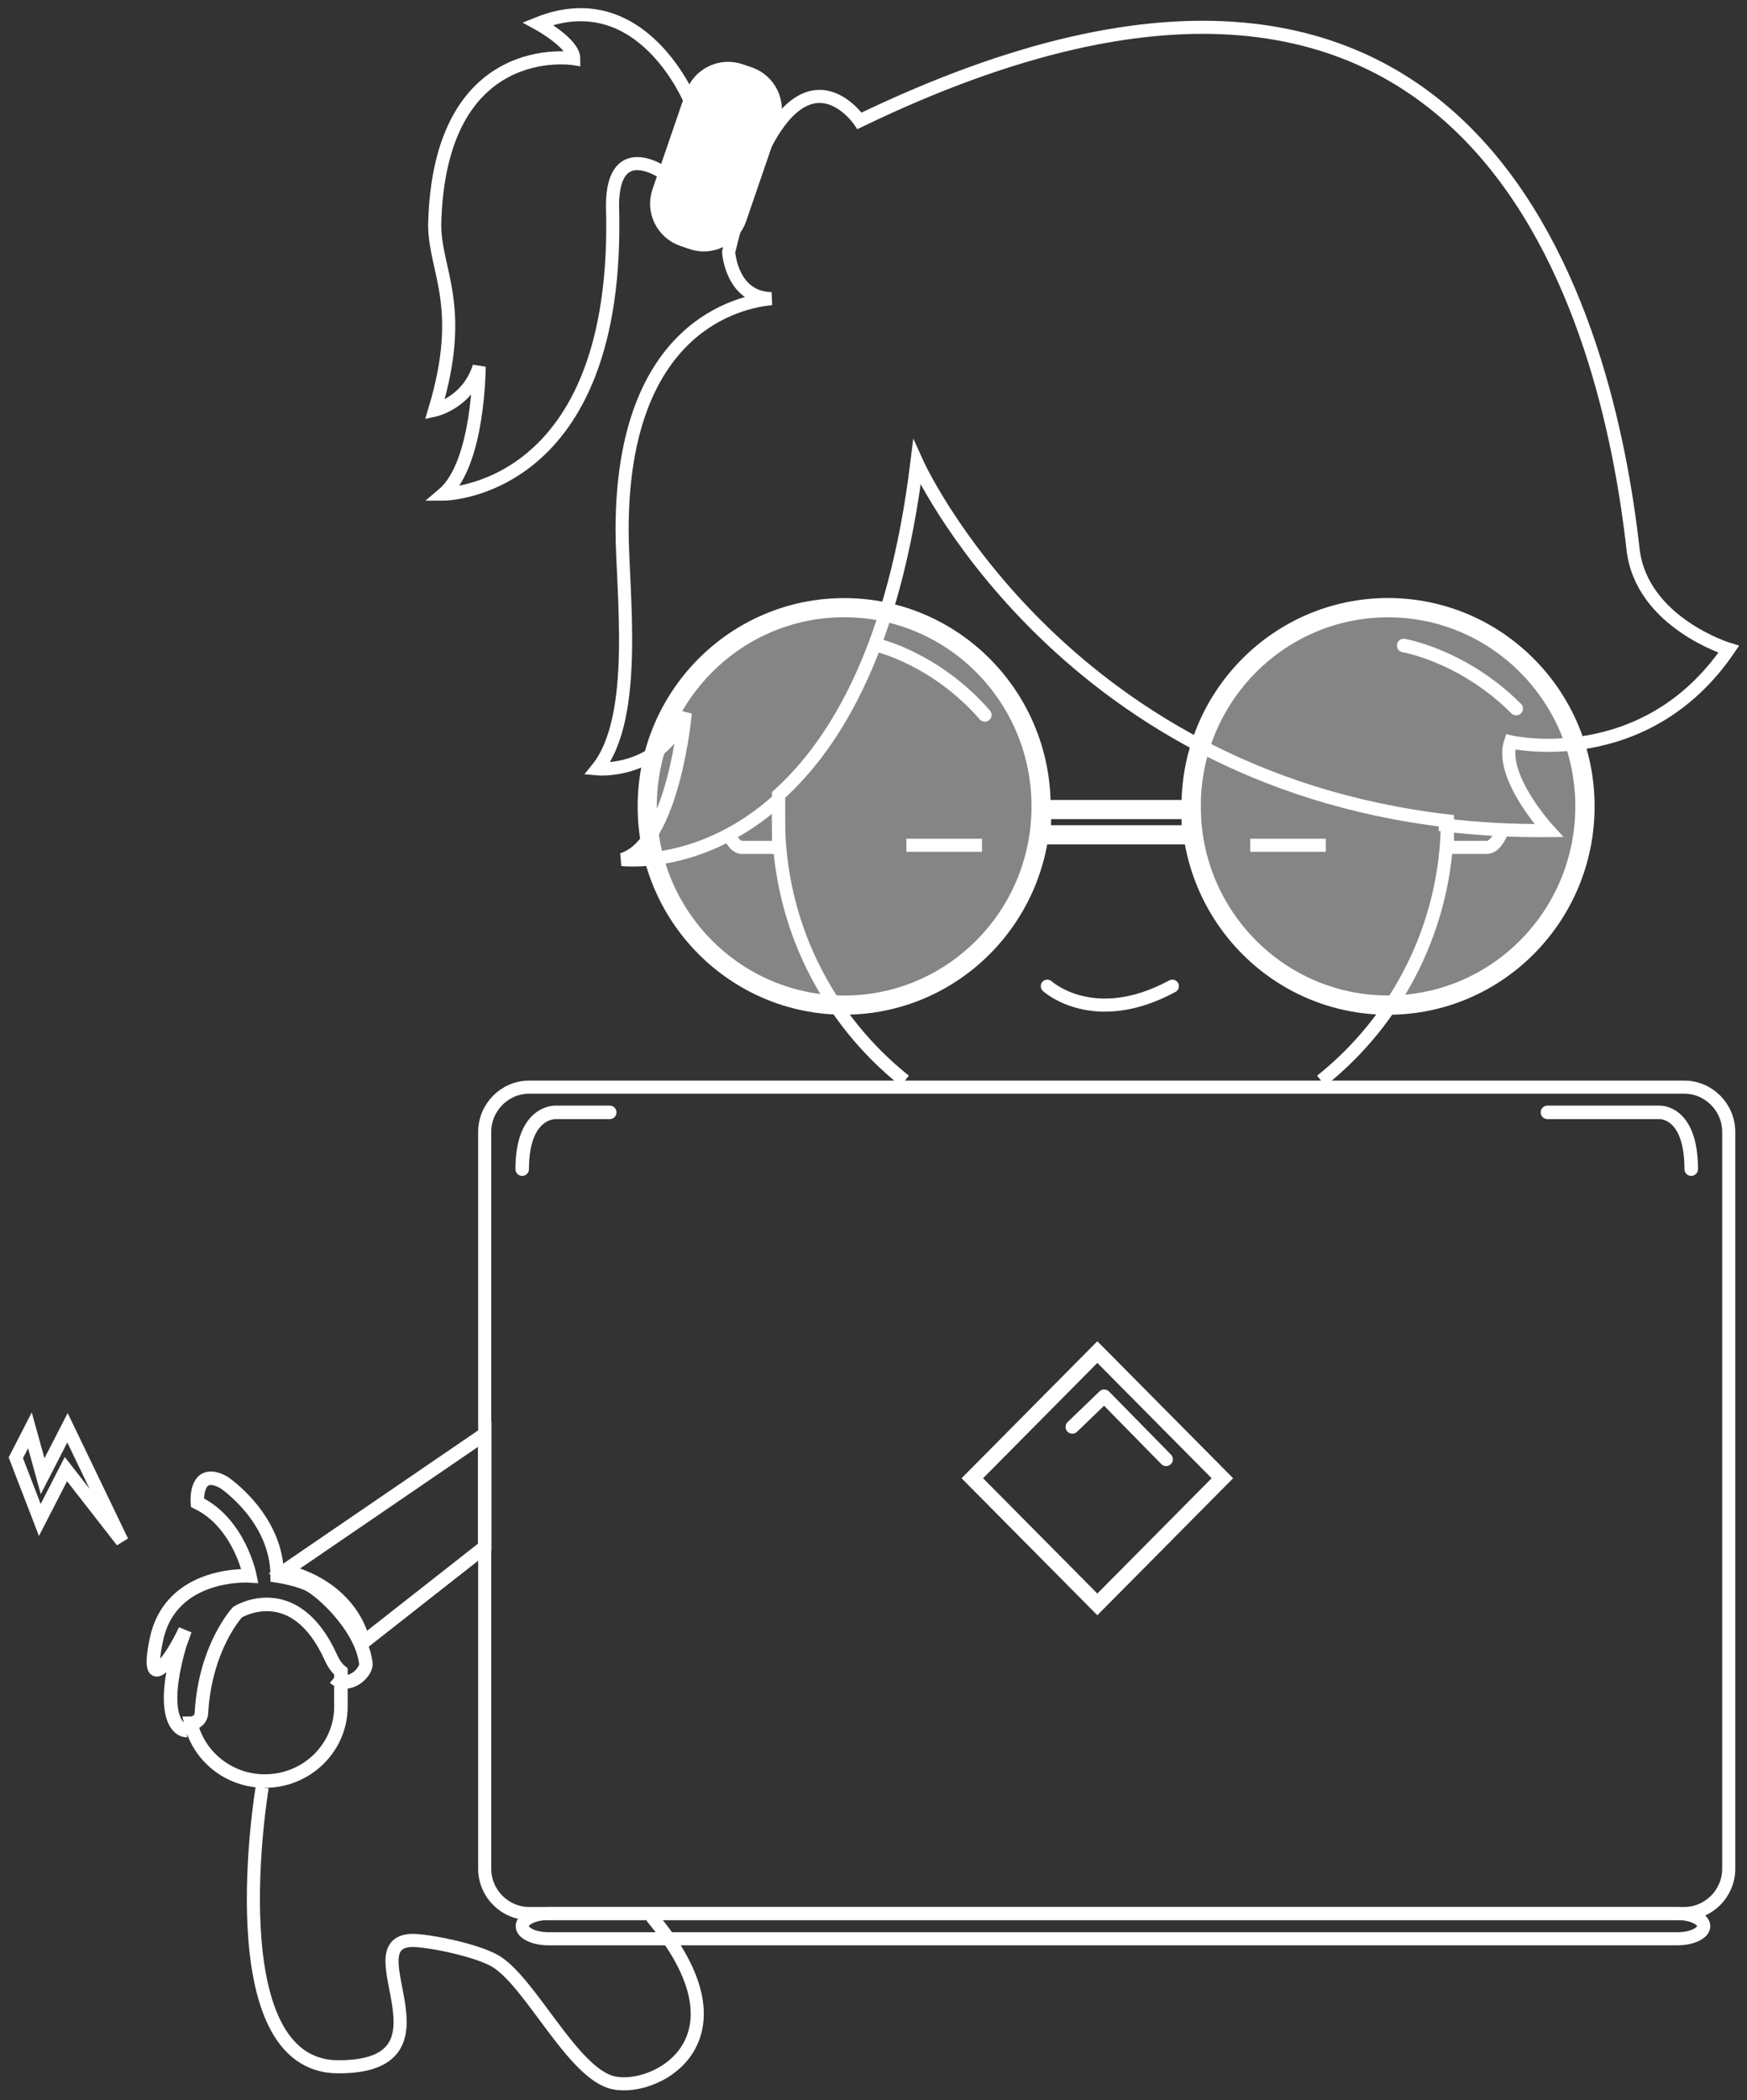 <?xml version="1.0" encoding="UTF-8"?>
<svg width="119px" height="143px" viewBox="0 0 119 143" version="1.1" xmlns="http://www.w3.org/2000/svg" xmlns:xlink="http://www.w3.org/1999/xlink">
    <rect x="0" y="0" width="119" height="143" fill="#333333" stroke="none"/>
    <!-- Generator: Sketch 41.2 (35397) - http://www.bohemiancoding.com/sketch -->
    <title>Group 7</title>
    <desc>Created with Sketch.</desc>
    <defs></defs>
    <g id="homepage" stroke="none" stroke-width="1" fill="none" fill-rule="evenodd">
        <g id="Desktop-HD-Copy-8" transform="translate(-436, -4143)">
            <g id="Group-23" transform="translate(-68, 4112)">
                <g id="Group-31">
                    <g id="Group-29" transform="translate(505, 32)">
                        <g id="Group-7">
                            <polygon id="Stroke-29-Copy" stroke="#FFFFFF" stroke-width="0.892" points="0.078 98.261 1.038 96.393 1.903 99.516 3.597 96.218 7.318 103.95 3.491 99.034 1.712 102.496"></polygon>
                            <path id="Fill-53-Copy" fill="#FFFFFF"></path>
                            <path id="Stroke-55-Copy" stroke="#FFFFFF" stroke-width="0.892"></path>
                            <path d="M116.756,126.241 C116.756,127.92 115.39,129.293 113.721,129.293 L35.052,129.293 C33.382,129.293 32.016,127.92 32.016,126.241 L32.016,76.075 C32.016,74.396 33.382,73.023 35.052,73.023 L113.721,73.023 C115.39,73.023 116.756,74.396 116.756,76.075 L116.756,126.241 Z" id="Stroke-57-Copy" stroke="#FFFFFF" stroke-width="0.892"></path>
                            <path d="M16.859,120.702 C16.859,120.702 13.659,139.73 22.05,139.73 C30.441,139.73 22.958,131.33 27.003,131.126 C27.942,131.078 31.612,131.775 32.878,132.617 C35.2,134.161 37.913,139.882 40.554,140.754 C43.278,141.655 50.651,138.124 43.378,129.503" id="Stroke-59-Copy" stroke="#FFFFFF" stroke-width="0.892"></path>
                            <path d="M32.016,96.648 L32.016,104.336 L23.753,110.823 C23.753,110.823 23.184,107.191 18.389,105.961 L32.016,96.648 Z" id="Stroke-61-Copy" stroke="#FFFFFF" stroke-width="0.921"></path>
                            <path id="Fill-63-Copy" fill="#FFFFFF"></path>
                            <path id="Stroke-65-Copy" stroke="#FFFFFF" stroke-width="0.892"></path>
                            <path id="Fill-67-Copy" fill="#FFFFFF"></path>
                            <path id="Stroke-69-Copy" stroke="#FFFFFF" stroke-width="0.892"></path>
                            <path d="M21.545,111.871 C19.052,106.363 15.184,108.768 15.184,108.768 C15.184,108.768 12.977,111.117 12.72,115.643 C12.697,116.047 12.373,116.334 12.002,116.337 C12.529,118.59 14.584,120.273 17.044,120.273 C19.903,120.273 22.222,118.001 22.222,115.199 L22.222,112.813 C21.979,112.62 21.748,112.318 21.545,111.871 Z" id="Stroke-71-Copy" stroke="#FFFFFF" stroke-width="0.921"></path>
                            <path d="M21.764,113.233 C22.782,114.079 23.989,112.85 23.922,112.27 C23.667,110.029 21.365,107.747 20.248,107.025 C19.509,106.547 17.882,106.302 17.882,106.302 C17.882,102.339 14.234,99.928 14.234,99.928 C12.247,98.848 12.445,101.316 12.445,101.316 C15.315,102.705 16.022,106.302 16.022,106.302 C16.022,106.302 10.633,105.945 9.651,110.65 C8.835,114.566 10.664,112.035 11.608,109.994 L11.237,111.036 C9.949,115.487 10.954,116.842 11.741,116.836" id="Stroke-73-Copy" stroke="#FFFFFF" stroke-width="0.921"></path>
                            <path d="M104.407,74.741 L112.021,74.741 C112.021,74.741 114.201,74.605 114.201,78.607" id="Stroke-75-Copy" stroke="#FFFFFF" stroke-width="0.921" stroke-linecap="round" stroke-linejoin="round"></path>
                            <path id="Stroke-77-Copy" stroke="#FFFFFF" stroke-width="0.921" stroke-linecap="round" stroke-linejoin="round"></path>
                            <path d="M40.532,74.741 L36.868,74.741 C36.868,74.741 34.571,74.606 34.571,78.607" id="Stroke-79-Copy" stroke="#FFFFFF" stroke-width="0.921" stroke-linecap="round" stroke-linejoin="round"></path>
                            <path id="Stroke-81-Copy" stroke="#FFFFFF" stroke-width="0.921" stroke-linecap="round" stroke-linejoin="round"></path>
                            <path d="M115.053,130.152 C115.053,130.625 114.251,131.011 113.27,131.011 L36.353,131.011 C35.373,131.011 34.571,130.625 34.571,130.152 C34.571,129.68 35.373,129.293 36.353,129.293 L113.27,129.293 C114.251,129.293 115.053,129.68 115.053,130.152 Z" id="Stroke-83-Copy" stroke="#FFFFFF" stroke-width="0.892"></path>
                            <polygon id="Stroke-85-Copy" stroke="#FFFFFF" stroke-width="1.04" points="73.747 108.245 65.231 99.655 73.747 91.064 82.264 99.655"></polygon>
                            <polyline id="Stroke-87-Copy" stroke="#FFFFFF" stroke-width="0.921" stroke-linecap="round" stroke-linejoin="round" points="72.044 96.159 74.215 94.07 78.432 98.366"></polyline>
                            <path d="M49.202,13.856 C48.778,15.094 47.416,15.76 46.176,15.336 L45.55,15.122 C44.31,14.698 43.642,13.338 44.067,12.1 L46.341,5.473 C46.765,4.236 48.127,3.57 49.367,3.994 L49.994,4.208 C51.234,4.632 51.901,5.991 51.476,7.229 L49.202,13.856 Z" id="Fill-101-Copy" fill="#FFFFFF"></path>
                            <polygon id="Stroke-107-Copy" stroke="#FFFFFF" stroke-width="1.304" points="69.975 54.123 80.135 54.123 80.135 55.841 69.915 55.841"></polygon>
                            <path d="M106.962,53.908 C106.962,61.381 100.957,67.439 93.549,67.439 C86.14,67.439 80.135,61.381 80.135,53.908 C80.135,46.435 86.14,40.377 93.549,40.377 C100.957,40.377 106.962,46.435 106.962,53.908 Z" id="Stroke-111-Copy" stroke="#FFFFFF" stroke-width="1.314"></path>
                            <path d="M69.915,53.908 C69.915,61.381 63.909,67.439 56.501,67.439 C49.093,67.439 43.087,61.381 43.087,53.908 C43.087,46.435 49.093,40.377 56.501,40.377 C63.909,40.377 69.915,46.435 69.915,53.908 Z" id="Stroke-115-Copy" stroke="#FFFFFF" stroke-width="1.304"></path>
                            <path d="M97.594,54.982 L97.594,56.7 L100.269,56.7 C100.72,56.7 101.129,56.166 101.426,55.301" id="Stroke-125-Copy" stroke="#FFFFFF" stroke-width="0.892"></path>
                            <path d="M48.623,55.753 C48.88,56.348 49.199,56.7 49.545,56.7 L52.03,56.7 L52.03,53.264" id="Stroke-127-Copy" stroke="#FFFFFF" stroke-width="0.892"></path>
                            <path d="M88.995,72.593 C94.199,68.444 97.548,62.061 97.594,54.895 C71.038,51.792 61.458,30.498 61.458,30.498 C59.941,42.862 56.018,49.536 52.03,53.129 L52.03,54.744 C52.03,61.972 55.39,68.415 60.632,72.593" id="Stroke-97-Copy" stroke="#FFFFFF" stroke-width="0.892"></path>
                            <path d="M97.455,55.03 C97.455,55.081 97.452,55.131 97.451,55.181 C99.679,55.443 102.026,55.576 104.498,55.556 C104.498,55.556 101.107,51.879 101.889,49.515 C101.889,49.515 111.018,51.616 116.756,43.211 C116.756,43.211 110.796,41.393 110.236,36.383 C108.554,21.343 100.265,-13.386 57.548,7.228 C57.548,7.228 52.571,-0.143 48.631,16.158 C48.631,16.158 48.816,19.293 51.555,19.335 C49.422,19.526 41.376,21.171 41.376,35.069 C41.376,39.271 42.55,47.808 39.681,51.353 C39.681,51.353 43.985,51.747 45.68,47.545 C45.68,47.545 44.898,56.475 41.376,57.526 C41.376,57.526 46.78,58.208 52.07,53.412" id="Stroke-99-Copy" stroke="#FFFFFF" stroke-width="0.892"></path>
                            <path d="M49.202,13.856 C48.778,15.094 47.416,15.76 46.176,15.336 L45.55,15.122 C44.31,14.698 43.642,13.338 44.067,12.1 L46.341,5.473 C46.765,4.236 48.127,3.57 49.367,3.994 L49.994,4.208 C51.234,4.632 51.901,5.991 51.476,7.229 L49.202,13.856 Z" id="Stroke-103-Copy" stroke="#FFFFFF" stroke-width="1.314"></path>
                            <path d="M46.068,5.985 C46.068,5.985 42.773,-2.256 35.642,0.603 C35.642,0.603 38.084,1.932 38.084,2.993 C38.084,2.993 28.902,1.49 28.609,14.307 C28.609,17.462 30.758,19.828 28.609,26.927 C28.609,26.927 30.856,26.434 31.637,23.969 C31.637,23.969 31.637,30.575 29.195,32.645 C29.195,32.645 41.308,32.645 40.722,13.025 C40.722,8.194 44.406,10.883 44.397,10.911 C44.387,10.939 46.068,5.985 46.068,5.985 Z" id="Stroke-105-Copy" stroke="#FFFFFF" stroke-width="0.892"></path>
                            <path d="M106.962,53.908 C106.962,61.381 100.957,67.439 93.549,67.439 C86.14,67.439 80.135,61.381 80.135,53.908 C80.135,46.435 86.14,40.377 93.549,40.377 C100.957,40.377 106.962,46.435 106.962,53.908" id="Fill-109-Copy" fill="#FFFFFF" opacity="0.402"></path>
                            <path d="M69.915,53.908 C69.915,61.381 63.909,67.439 56.501,67.439 C49.093,67.439 43.087,61.381 43.087,53.908 C43.087,46.435 49.093,40.377 56.501,40.377 C63.909,40.377 69.915,46.435 69.915,53.908" id="Fill-113-Copy" fill="#FFFFFF" opacity="0.402"></path>
                            <path d="M94.613,42.955 C94.613,42.955 98.659,43.627 102.278,47.25" id="Stroke-117-Copy" stroke="#FFFFFF" stroke-width="0.921" stroke-linecap="round" stroke-linejoin="round"></path>
                            <path d="M58.843,42.955 C58.843,42.955 62.778,43.886 66.082,47.68" id="Stroke-119-Copy" stroke="#FFFFFF" stroke-width="0.921" stroke-linecap="round" stroke-linejoin="round"></path>
                            <path d="M70.341,66.15 C70.341,66.15 73.487,69.049 78.857,66.15" id="Stroke-129-Copy" stroke="#FFFFFF" stroke-width="0.892" stroke-linecap="round" stroke-linejoin="round"></path>
                            <path d="M84.606,56.554 L88.864,56.554" id="Line" stroke="#FFFFFF" stroke-width="0.892" stroke-linecap="square"></path>
                            <path d="M61.185,56.554 L65.444,56.554" id="Line-Copy" stroke="#FFFFFF" stroke-width="0.892" stroke-linecap="square"></path>
                        </g>
                    </g>
                </g>
            </g>
        </g>
    </g>
</svg>